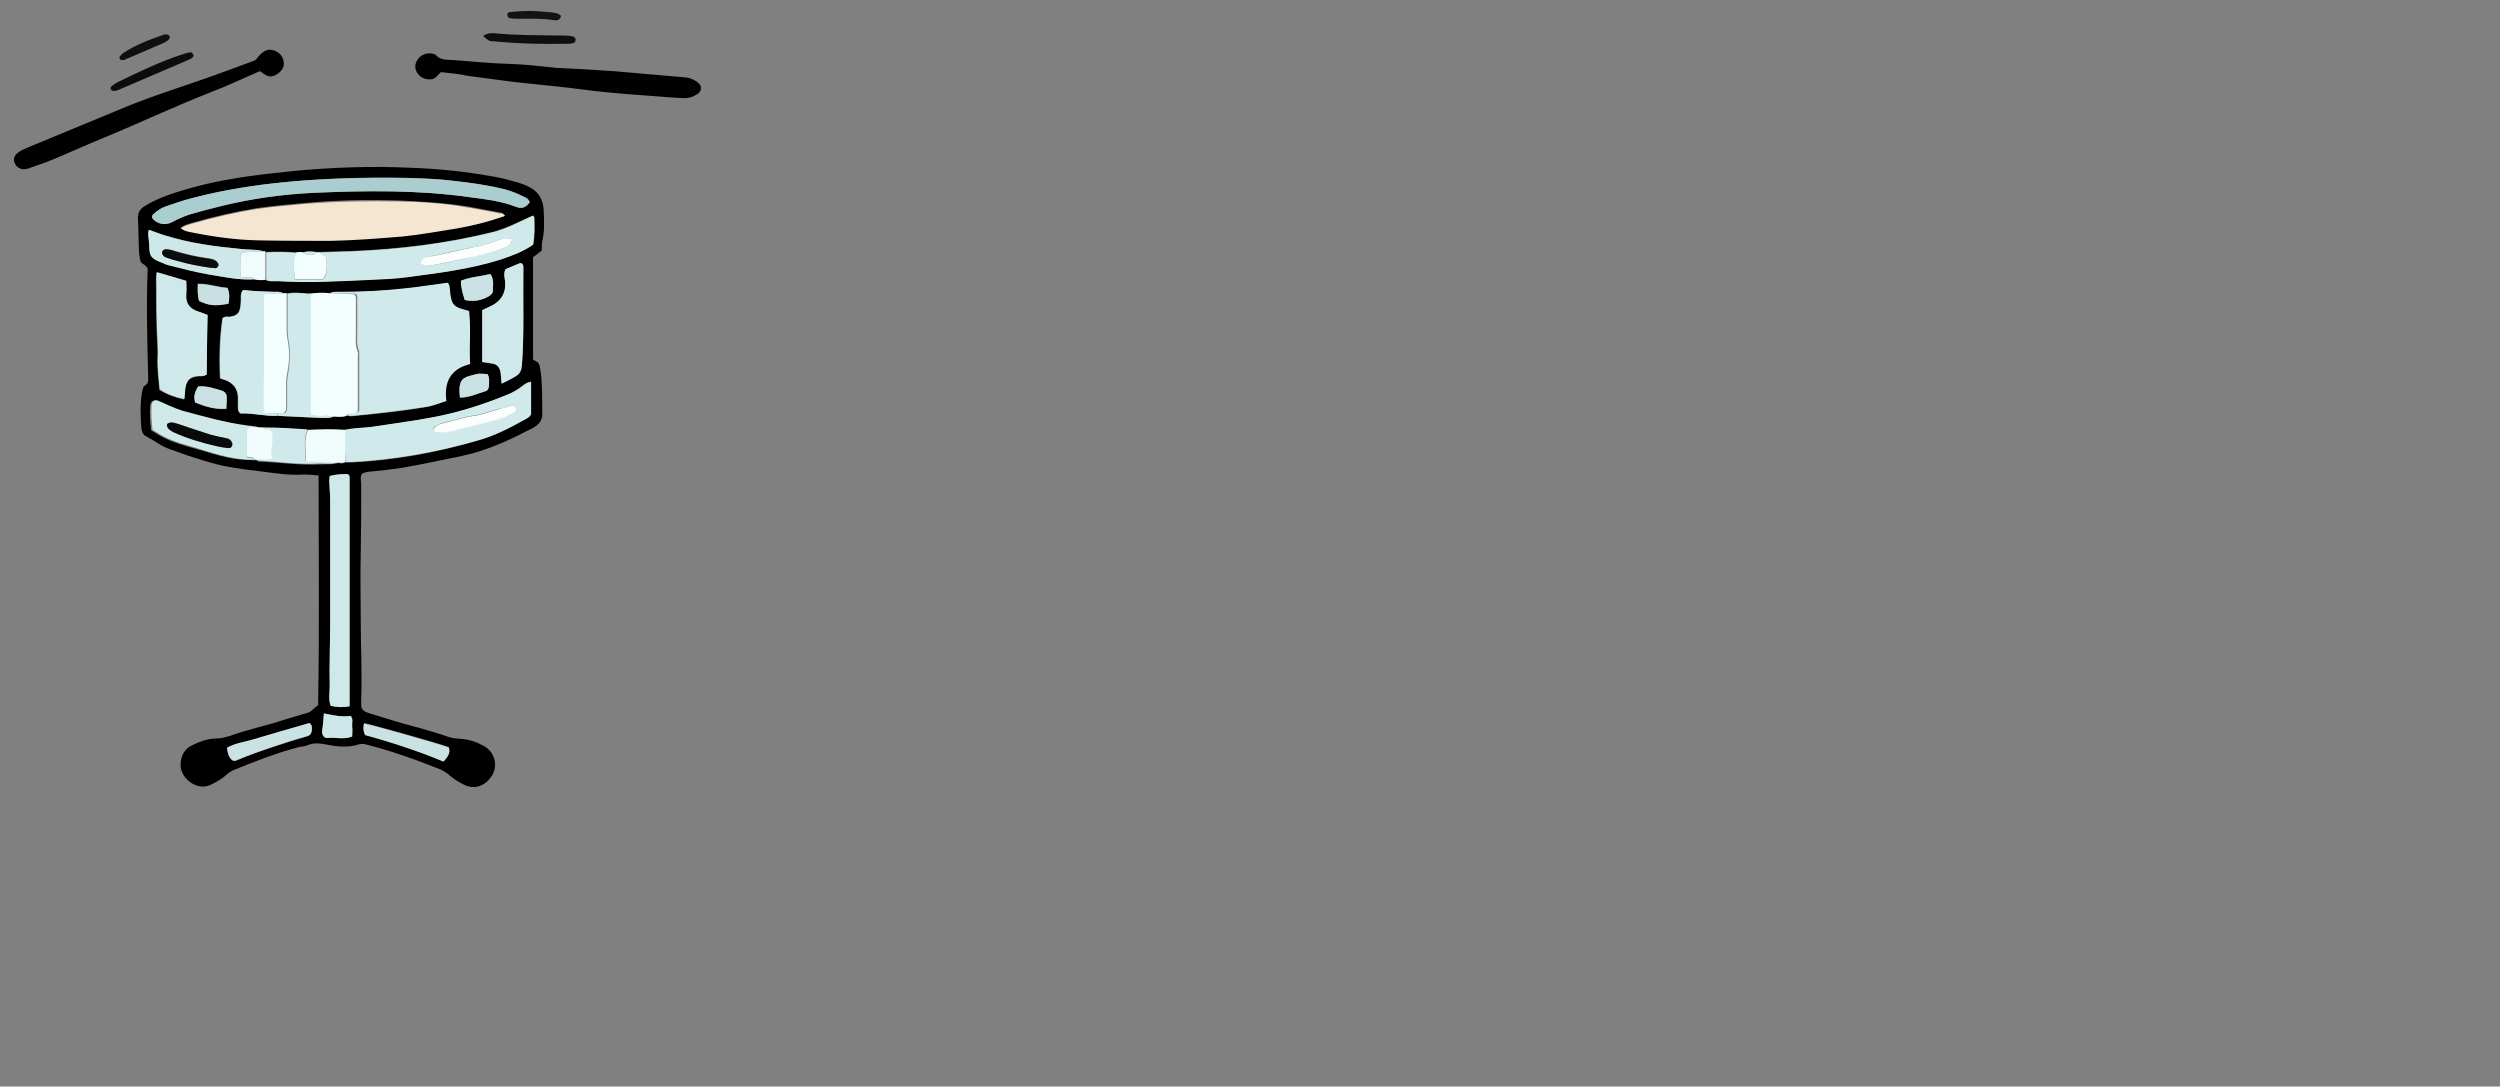 <svg xmlns="http://www.w3.org/2000/svg" xmlns:xlink="http://www.w3.org/1999/xlink" width="260" height="113" version="1.1" viewBox="-1 -1 260 113"><rect x="-1" y="-1" width="260" height="113" fill="#808080" stroke="none"/><g id="Group" transform="matrix(1, 0, 0, 1, -4, -3)"><path id="Shape" fill="#010001" stroke="none" stroke-width="1" d="M 19.032 56.350 C 19.183 48.400 19.083 40.450 19.083 32.450 C 18.529 32.400 18.076 32.350 17.622 32.350 C 16.162 32.450 14.752 32.250 13.292 32.050 C 12.034 31.900 10.724 31.750 9.466 31.500 C 8.106 31.250 6.848 30.800 5.538 30.400 C 4.934 30.200 4.330 29.950 3.726 29.750 C 2.769 29.450 1.964 28.800 1.108 28.350 C 0.806 28.200 0.705 27.850 0.655 27.550 C 0.554 26.250 0.503 24.900 0.755 23.600 C 0.806 23.400 0.856 23.200 1.007 23.100 C 1.410 22.900 1.359 22.550 1.359 22.150 C 1.259 18.400 1.158 14.650 1.309 10.950 C 1.158 10.500 0.655 10.500 0.554 10.150 C 0.453 9.800 0.453 9.450 0.403 9.100 C 0.352 8 0.352 6.850 0.302 5.750 C 0.252 5.100 0.554 4.700 1.057 4.400 C 2.014 3.800 3.071 3.400 4.129 3.050 C 6.294 2.350 8.459 1.850 10.674 1.500 C 12.537 1.200 14.400 1 16.313 0.800 C 20.442 0.400 24.571 0.250 28.699 0.450 C 31.569 0.550 34.389 0.850 37.208 1.350 C 38.115 1.500 39.021 1.750 39.877 2 C 40.179 2.100 40.481 2.200 40.783 2.350 C 41.941 2.850 42.495 3.800 42.495 5 C 42.545 6.050 42.596 7.050 42.344 8.100 C 42.294 8.400 42.294 8.750 42.294 9.050 C 41.992 9.300 41.740 9.500 41.387 9.750 C 41.387 13.200 41.387 16.650 41.387 20.350 C 41.438 20.550 41.941 20.550 42.042 20.950 C 42.143 21.350 42.193 21.750 42.243 22.150 C 42.344 23.450 42.344 24.800 42.344 26.100 C 42.344 26.650 42.092 27 41.690 27.300 C 41.538 27.400 41.438 27.500 41.287 27.550 C 39.273 28.600 37.259 29.550 35.094 30.150 C 34.338 30.350 33.634 30.500 32.878 30.650 C 31.166 31 29.505 31.350 27.793 31.650 C 26.836 31.800 25.880 31.900 24.923 32 C 24.470 32.050 24.017 32.050 23.614 32.250 C 23.362 32.600 23.513 33 23.513 33.400 C 23.513 35.900 23.513 38.350 23.463 40.800 C 23.413 42.900 23.463 45 23.463 47.100 C 23.463 50 23.614 52.950 23.513 55.850 C 23.513 56.150 23.513 56.400 23.564 56.650 C 23.765 57 24.017 57.050 24.269 57.150 C 26.031 57.700 27.793 58.250 29.555 58.700 C 30.613 59 31.620 59.300 32.627 59.650 C 33.080 59.800 33.483 59.800 33.936 59.850 C 34.792 59.900 35.597 60.200 36.302 60.600 C 37.359 61.200 37.712 62.450 37.208 63.500 C 36.554 64.700 35.345 65.200 34.187 64.600 C 33.684 64.350 33.180 64.050 32.778 63.700 C 32.425 63.350 32.022 63.150 31.569 62.950 C 29.052 61.950 26.534 61.050 23.916 60.400 C 23.715 60.350 23.564 60.350 23.312 60.400 C 22.154 60.800 20.945 60.650 19.737 60.400 C 19.183 60.300 18.629 60.250 18.076 60.450 C 17.723 60.600 17.371 60.650 17.018 60.700 C 14.702 61.300 12.436 62.200 10.221 63.100 C 9.969 63.200 9.768 63.350 9.516 63.550 C 9.063 64 8.509 64.300 7.905 64.600 C 6.445 65.350 4.632 63.900 4.733 62.450 C 4.783 61.550 5.136 60.850 6.042 60.450 C 6.797 60.100 7.603 59.800 8.459 59.800 C 9.013 59.800 9.466 59.650 9.969 59.500 C 11.731 58.850 13.594 58.500 15.357 57.900 C 16.213 57.650 17.069 57.400 17.874 57.150 C 18.428 57 18.629 56.550 19.032 56.350 Z M 17.471 9.250 C 17.220 9.200 16.968 9.200 16.766 9.250 C 15.709 9.150 14.652 9.150 13.645 9.200 C 13.594 9.150 13.544 9.150 13.494 9.150 C 12.738 8.950 11.933 9 11.127 8.900 C 8.459 8.650 5.790 8.300 3.222 7.500 C 2.669 7.350 2.064 7.100 1.510 6.900 C 1.359 7.450 1.561 7.950 1.561 8.450 C 1.561 9.600 1.611 9.900 3.071 10.400 C 3.273 10.450 3.474 10.550 3.625 10.600 C 4.985 10.950 6.344 11.300 7.754 11.550 C 9.315 11.800 10.876 12.150 12.487 12.050 C 12.890 12.150 13.292 12.150 13.695 12.100 C 14.098 12.250 14.501 12.200 14.903 12.200 C 18.176 12.400 21.499 12.200 24.772 12.050 C 25.930 12 27.088 11.950 28.246 11.800 C 31.569 11.400 34.842 11 38.064 9.950 C 39.273 9.550 40.380 9.150 41.438 8.400 C 41.589 7.450 41.589 6.500 41.538 5.550 C 41.538 5.500 41.438 5.450 41.387 5.400 C 40.028 6 38.719 6.700 37.259 7.100 C 32.425 8.300 27.491 8.900 22.506 9.100 C 21.399 9.150 20.341 9.150 19.234 9.200 C 19.133 9.200 19.083 9.200 18.982 9.200 C 18.428 9.150 17.975 9.100 17.471 9.250 Z M 12.587 30.850 C 12.688 30.900 12.789 31 12.890 31 C 15.004 31.100 17.119 31.400 19.234 31.300 C 19.888 31.250 20.492 31.350 21.147 31.150 C 21.348 31.200 21.600 31.250 21.801 31.100 C 22.003 31.100 22.204 31.100 22.406 31.100 C 26.887 30.900 31.267 30.100 35.547 28.850 C 37.359 28.350 38.971 27.500 40.582 26.600 C 40.783 26.500 40.985 26.350 41.085 26.150 C 41.085 25.050 41.085 23.900 41.085 22.750 C 40.683 22.800 40.431 23 40.179 23.200 C 39.726 23.550 39.222 23.850 38.719 24.050 C 36.755 24.900 34.741 25.550 32.677 26.050 C 30.411 26.600 28.095 26.900 25.779 27.250 C 25.124 27.350 24.520 27.450 23.866 27.500 C 23.161 27.550 22.406 27.600 21.701 27.750 C 20.392 27.650 19.133 27.700 17.824 27.750 C 16.313 27.600 14.752 27.500 13.242 27.550 C 12.940 27.550 12.638 27.500 12.336 27.500 C 12.084 27.300 11.832 27.350 11.530 27.300 C 9.214 27 6.999 26.400 4.733 25.750 C 3.877 25.500 3.122 25.100 2.316 24.750 C 1.863 24.550 1.611 24.750 1.561 25.200 C 1.510 26.050 1.561 26.850 1.662 27.750 C 1.964 27.950 2.266 28.100 2.568 28.300 C 3.877 29.050 5.337 29.400 6.747 29.800 C 8.559 30.350 10.372 30.900 12.235 30.850 L 12.336 30.900 L 12.587 30.850 Z M 15.759 13.500 C 15.608 13.500 15.457 13.500 15.357 13.500 C 15.055 13.300 14.752 13.350 14.400 13.350 C 13.343 13.300 12.235 13.300 11.228 13.150 C 11.027 13.350 11.027 13.550 10.976 13.750 C 10.976 14.100 10.976 14.450 10.926 14.850 C 10.825 15.600 10.523 15.850 9.768 15.950 C 9.516 15.950 9.264 15.900 9.063 16.100 C 8.761 18.150 8.710 20.250 8.811 22.350 C 9.063 22.450 9.264 22.500 9.415 22.550 C 10.221 22.850 10.624 23.450 10.674 24.300 C 10.674 24.600 10.674 24.950 10.674 25.250 C 10.674 25.500 10.624 25.750 10.926 26 C 12.134 25.900 13.443 26.300 14.752 26.250 C 16.162 26.300 17.572 26.400 18.931 26.450 C 19.485 26.450 20.039 26.550 20.593 26.300 C 21.046 26.350 21.550 26.400 22.003 26.250 C 22.154 26.250 22.305 26.300 22.456 26.300 C 25.074 26.050 27.642 25.800 30.210 25.350 C 30.915 25.250 31.569 24.950 32.274 24.750 C 32.073 22.800 32.727 21.400 34.741 20.900 C 34.641 19.050 34.842 17.250 34.641 15.400 C 34.439 15.350 34.288 15.300 34.137 15.250 C 33.029 14.950 32.828 14.700 32.677 13.550 C 32.627 13.200 32.677 12.750 32.425 12.450 C 30.864 12.650 29.354 12.900 27.843 13.050 C 25.527 13.300 23.211 13.400 20.895 13.400 C 20.643 13.400 20.392 13.350 20.190 13.550 C 19.485 13.450 18.780 13.500 18.076 13.600 C 17.371 13.450 16.565 13.350 15.759 13.500 Z M 38.467 5.450 C 38.316 5.150 38.115 5.150 37.964 5.100 C 36.906 4.900 35.849 4.700 34.741 4.500 C 32.324 4.100 29.857 3.950 27.441 3.850 C 24.218 3.750 20.996 3.800 17.773 4.100 C 16.062 4.250 14.350 4.400 12.638 4.650 C 10.473 5 8.308 5.500 6.193 6.100 C 5.740 6.250 5.236 6.300 4.783 6.650 C 4.884 6.700 4.934 6.800 5.035 6.800 C 5.236 6.850 5.387 6.950 5.589 7 C 8.006 7.500 10.422 7.850 12.890 7.900 C 15.407 7.950 17.874 8 20.392 7.950 C 22.909 7.950 25.376 7.750 27.843 7.500 C 29.757 7.350 31.670 6.950 33.583 6.650 C 35.194 6.500 36.806 6.050 38.467 5.450 Z M 41.035 4.050 C 40.934 3.700 40.733 3.600 40.531 3.500 C 39.877 3.150 39.222 2.900 38.517 2.700 C 36.705 2.250 34.892 2 33.080 1.800 C 31.469 1.600 29.807 1.550 28.145 1.500 C 23.614 1.400 19.083 1.550 14.551 2.050 C 11.379 2.400 8.257 2.950 5.236 3.800 C 4.582 4 3.927 4.200 3.273 4.450 C 2.769 4.600 2.316 4.900 1.964 5.250 C 1.813 5.400 1.762 5.600 1.913 5.800 C 2.467 6.350 3.222 6.450 3.877 6.100 C 4.531 5.750 5.186 5.450 5.891 5.250 C 6.898 4.950 7.905 4.700 8.912 4.450 C 12.134 3.650 15.407 3.200 18.680 3.050 C 24.067 2.850 29.455 2.750 34.792 3.500 C 36.403 3.750 38.064 3.900 39.625 4.500 C 40.179 4.750 40.632 4.600 41.035 4.050 Z M 7.452 21.950 C 7.452 19.950 7.452 17.900 7.502 15.800 C 7.150 15.650 6.848 15.550 6.545 15.450 C 5.639 15.150 5.186 14.550 5.287 13.550 C 5.337 13.150 5.287 12.700 5.287 12.250 C 4.229 11.950 3.273 11.650 2.215 11.350 C 2.215 11.650 2.165 11.850 2.165 12.050 C 2.165 13.550 2.165 15.100 2.215 16.600 C 2.215 17.800 2.366 19 2.316 20.200 C 2.266 21.300 2.417 22.400 2.517 23.550 C 3.323 24.050 4.129 24.350 5.085 24.550 C 5.136 24.100 5.136 23.750 5.186 23.400 C 5.337 22.550 5.690 22.250 6.545 22.150 C 6.848 22.100 7.049 22.200 7.452 21.950 Z M 22.305 56.450 C 22.305 48.400 22.305 40.500 22.305 32.550 C 22.305 32.500 22.255 32.500 22.255 32.450 C 22.255 32.400 22.204 32.400 22.103 32.300 C 21.499 32.300 20.895 32.300 20.241 32.500 C 20.241 32.650 20.190 32.850 20.190 33 C 20.241 33.850 20.291 34.650 20.291 35.500 C 20.291 39.550 20.291 43.550 20.291 47.600 C 20.291 49.850 20.190 52.150 20.241 54.400 C 20.241 55.050 20.090 55.750 20.341 56.400 C 20.945 56.550 21.550 56.600 22.305 56.450 Z M 38.115 22.900 C 38.719 22.600 39.172 22.400 39.625 22.100 C 40.028 21.850 40.179 21.550 40.229 21 C 40.481 17.600 40.330 14.250 40.380 10.850 C 40.380 10.650 40.380 10.450 40.078 10.350 C 39.575 10.550 39.021 10.800 38.517 11 C 38.316 11.400 38.417 11.800 38.467 12.150 C 38.669 13.500 38.064 14.400 36.856 14.900 C 36.604 15 36.352 15.150 36.101 15.250 C 36.101 17.050 36.101 18.850 36.101 20.650 C 36.453 20.700 36.755 20.750 37.108 20.800 C 37.662 20.900 37.964 21.250 38.014 21.750 C 38.064 22.100 38.064 22.400 38.115 22.900 Z M 32.073 62.200 C 32.476 61.750 32.778 61.300 32.627 60.700 C 31.771 60.350 24.470 58.300 23.815 58.200 C 23.715 58.600 23.715 58.950 23.916 59.400 C 26.685 60.150 29.404 61.050 32.073 62.200 Z M 18.126 58.200 C 17.220 58.450 16.263 58.750 15.306 59.050 C 14.350 59.350 13.393 59.550 12.436 59.900 C 11.480 60.200 10.473 60.300 9.566 60.800 C 9.617 61.350 9.768 61.850 10.120 62.100 C 10.422 62.200 10.523 62.100 10.674 62.050 C 11.933 61.500 13.242 61.050 14.501 60.650 C 15.558 60.300 16.615 59.950 17.723 59.650 C 18.227 59.500 18.378 59.300 18.378 58.800 C 18.428 58.550 18.378 58.350 18.126 58.200 Z M 36.957 11.500 C 35.899 11.750 34.842 11.800 33.885 12.200 C 33.885 12.950 34.087 13.550 34.288 14.200 C 35.245 14.400 36 14.250 36.806 13.800 C 37.057 13.650 37.208 13.500 37.208 13.250 C 37.208 12.700 37.359 12.150 36.957 11.500 Z M 19.636 57.200 C 19.586 57.950 19.536 58.500 19.485 59.100 C 19.485 59.500 19.737 59.800 20.039 59.750 C 20.845 59.650 21.701 59.950 22.607 59.600 C 22.607 59.250 22.657 58.900 22.607 58.550 C 22.557 58.200 22.758 57.850 22.456 57.450 C 21.550 57.600 20.643 57.400 19.636 57.200 Z M 6.545 23.200 C 6.193 23.750 6.042 24.250 6.294 24.900 C 7.301 25.300 8.308 25.600 9.516 25.550 C 9.516 25.150 9.566 24.750 9.566 24.350 C 9.566 24 9.365 23.750 9.013 23.650 C 8.207 23.400 7.452 23.100 6.545 23.200 Z M 33.785 24.350 C 34.741 24.350 35.547 23.950 36.352 23.700 C 36.604 23.650 36.755 23.400 36.755 23.150 C 36.806 22.750 36.906 22.300 36.604 21.900 C 36.201 21.900 35.849 21.850 35.497 21.900 C 34.238 22.250 33.533 22.200 33.785 24.350 Z M 6.646 14.300 C 7.754 14.800 8.257 14.850 9.667 14.550 C 9.768 14.050 9.818 13.500 9.566 12.900 C 8.509 12.850 7.552 12.450 6.495 12.500 C 6.495 13.200 6.495 13.700 6.646 14.300 Z" transform="matrix(1, 0, 0, 1, 17.05, 19)"/><path id="Shape" fill="#D0E9EA" stroke="none" stroke-width="1" d="M 20.291 13.500 C 20.492 13.350 20.744 13.350 20.996 13.350 C 23.312 13.350 25.628 13.250 27.944 13 C 29.455 12.850 30.965 12.600 32.526 12.400 C 32.778 12.700 32.727 13.150 32.778 13.500 C 32.929 14.650 33.130 14.900 34.238 15.200 C 34.389 15.250 34.540 15.300 34.741 15.350 C 34.943 17.150 34.741 19 34.842 20.850 C 32.778 21.350 32.123 22.750 32.375 24.700 C 31.670 24.900 31.015 25.200 30.310 25.300 C 27.743 25.700 25.175 26 22.557 26.250 C 22.406 26.250 22.255 26.250 22.103 26.200 C 22.355 25.750 23.010 26.200 23.312 25.700 C 23.312 23.800 23.312 21.850 23.312 19.900 C 23.312 19.800 23.312 19.650 23.312 19.550 C 23.010 18.850 23.110 18.150 23.110 17.450 C 23.110 16.350 23.110 15.300 23.110 14.200 C 23.110 13.950 23.161 13.700 22.909 13.550 C 22.003 13.550 21.147 13.500 20.291 13.500 Z" transform="matrix(1, 0, 0, 1, 17.05, 19)"/><path id="Shape" fill="#F4E6D0" stroke="none" stroke-width="1" d="M 38.467 5.450 C 36.856 6 35.194 6.450 33.533 6.750 C 31.620 7.050 29.757 7.400 27.793 7.600 C 25.326 7.800 22.808 8 20.341 8.050 C 17.824 8.050 15.357 8.050 12.839 8 C 10.372 7.950 7.955 7.600 5.538 7.100 C 5.337 7.050 5.136 7 4.985 6.900 C 4.934 6.850 4.834 6.800 4.733 6.750 C 5.186 6.450 5.639 6.350 6.143 6.200 C 8.257 5.600 10.422 5.100 12.587 4.750 C 14.299 4.500 16.011 4.350 17.723 4.200 C 20.945 3.950 24.168 3.900 27.390 3.950 C 29.857 4 32.274 4.150 34.691 4.600 C 35.748 4.800 36.806 4.950 37.913 5.200 C 38.115 5.150 38.266 5.200 38.467 5.450 Z" transform="matrix(1, 0, 0, 1, 17.05, 19)"/><path id="Shape" fill="#D0E9EA" stroke="none" stroke-width="1" d="M 19.183 9.250 C 20.291 9.200 21.348 9.200 22.456 9.150 C 27.441 8.950 32.375 8.350 37.208 7.150 C 38.669 6.800 39.978 6.050 41.337 5.450 C 41.387 5.500 41.488 5.550 41.488 5.600 C 41.538 6.550 41.538 7.500 41.387 8.450 C 40.330 9.200 39.172 9.600 38.014 10 C 34.842 11 31.519 11.400 28.196 11.850 C 27.038 12 25.880 12.050 24.722 12.100 C 21.449 12.250 18.126 12.450 14.853 12.250 C 14.450 12.250 14.048 12.300 13.645 12.150 C 13.645 11.200 13.645 10.200 13.645 9.250 C 14.702 9.200 15.759 9.200 16.766 9.300 C 16.313 10.200 16.565 11.150 16.615 12.100 C 17.622 12.100 18.579 12.100 19.485 12.100 C 20.140 11.500 19.888 10.750 19.888 10.050 C 19.888 9.550 19.334 9.550 19.183 9.250 Z M 39.222 7.900 C 38.769 7.700 38.417 7.750 38.014 7.900 C 37.108 8.200 36.201 8.550 35.295 8.700 C 33.684 8.950 32.123 9.400 30.512 9.700 C 30.109 9.750 29.857 10 29.656 10.300 C 29.958 10.800 30.411 10.700 30.814 10.600 C 31.972 10.400 33.130 10.150 34.288 9.900 C 35.597 9.600 36.906 9.300 38.215 8.850 C 38.618 8.700 39.021 8.500 39.222 7.900 Z" transform="matrix(1, 0, 0, 1, 17.05, 19)"/><path id="Shape" fill="#F3FFFF" stroke="none" stroke-width="1" d="M 20.291 13.500 C 21.147 13.550 21.952 13.550 22.758 13.600 C 23.010 13.800 22.959 14.050 22.959 14.250 C 22.959 15.350 22.959 16.400 22.959 17.500 C 22.959 18.200 22.859 18.950 23.161 19.600 C 23.211 19.700 23.161 19.850 23.161 19.950 C 23.161 21.900 23.161 23.850 23.161 25.750 C 22.859 26.250 22.204 25.800 21.952 26.250 C 21.499 26.400 21.046 26.350 20.543 26.300 C 19.737 26.150 18.931 26.400 18.176 26.150 C 18.126 26 18.076 25.950 18.076 25.900 C 18.076 21.800 18.076 17.650 18.076 13.550 C 18.881 13.450 19.586 13.400 20.291 13.500 Z" transform="matrix(1, 0, 0, 1, 17.05, 19)"/><path id="Shape" fill="#D0E9EA" stroke="none" stroke-width="1" d="M 21.801 27.700 C 22.506 27.550 23.211 27.500 23.966 27.450 C 24.621 27.400 25.225 27.300 25.880 27.200 C 28.196 26.850 30.512 26.550 32.778 26 C 34.842 25.500 36.856 24.800 38.820 24 C 39.323 23.800 39.827 23.500 40.280 23.150 C 40.531 22.950 40.783 22.750 41.186 22.700 C 41.186 23.850 41.186 24.950 41.186 26.100 C 41.085 26.300 40.884 26.450 40.683 26.550 C 39.071 27.450 37.460 28.300 35.648 28.800 C 31.317 30.050 26.937 30.800 22.506 31.050 C 22.305 31.050 22.103 31.050 21.902 31.050 C 21.801 29.950 21.801 28.800 21.801 27.700 Z M 39.373 25.150 C 38.870 25.300 38.266 25.400 37.712 25.550 C 36.906 25.750 36.101 26.100 35.295 26.200 C 34.137 26.350 33.080 26.750 31.922 27 C 31.670 27.050 31.469 27.200 31.267 27.300 C 31.066 27.400 30.965 27.550 31.116 27.850 C 31.670 27.950 32.274 27.950 32.878 27.800 C 34.439 27.400 35.950 27.050 37.510 26.650 C 38.215 26.450 38.870 26.250 39.474 25.800 C 39.726 25.650 39.726 25.400 39.373 25.150 Z" transform="matrix(1, 0, 0, 1, 17.05, 19)"/><path id="Shape" fill="#AACECF" stroke="none" stroke-width="1" d="M 41.035 4.050 C 40.632 4.600 40.179 4.750 39.575 4.500 C 38.014 3.900 36.403 3.700 34.741 3.500 C 29.404 2.750 23.966 2.800 18.629 3.050 C 15.357 3.200 12.084 3.650 8.862 4.450 C 7.855 4.700 6.848 4.950 5.841 5.250 C 5.136 5.450 4.481 5.750 3.827 6.100 C 3.172 6.450 2.417 6.350 1.863 5.800 C 1.712 5.650 1.712 5.400 1.913 5.250 C 2.316 4.900 2.719 4.600 3.222 4.450 C 3.877 4.250 4.531 4 5.186 3.800 C 8.257 2.950 11.379 2.400 14.501 2.050 C 19.032 1.550 23.564 1.450 28.095 1.500 C 29.757 1.550 31.418 1.600 33.029 1.800 C 34.842 2 36.705 2.250 38.467 2.700 C 39.172 2.900 39.827 3.150 40.481 3.500 C 40.733 3.600 40.934 3.700 41.035 4.050 Z" transform="matrix(1, 0, 0, 1, 17.05, 19)"/><path id="Shape" fill="#CFE8E9" stroke="none" stroke-width="1" d="M 7.452 21.950 C 7.049 22.200 6.797 22.100 6.596 22.100 C 5.740 22.150 5.387 22.500 5.236 23.350 C 5.186 23.700 5.186 24.050 5.136 24.500 C 4.179 24.300 3.323 24 2.568 23.500 C 2.467 22.400 2.316 21.300 2.366 20.150 C 2.417 18.950 2.266 17.750 2.266 16.550 C 2.215 15.050 2.266 13.500 2.215 12 C 2.215 11.800 2.215 11.600 2.266 11.300 C 3.323 11.600 4.280 11.900 5.337 12.200 C 5.337 12.650 5.387 13.050 5.337 13.500 C 5.236 14.500 5.639 15.100 6.596 15.400 C 6.898 15.500 7.200 15.600 7.552 15.750 C 7.502 17.900 7.452 19.950 7.452 21.950 Z" transform="matrix(1, 0, 0, 1, 17.05, 19)"/><path id="Shape" fill="#CFE8E9" stroke="none" stroke-width="1" d="M 22.305 56.450 C 21.550 56.600 20.996 56.550 20.341 56.400 C 20.090 55.750 20.241 55.050 20.241 54.400 C 20.190 52.150 20.291 49.850 20.291 47.600 C 20.291 43.550 20.291 39.550 20.291 35.500 C 20.291 34.650 20.241 33.850 20.190 33 C 20.190 32.850 20.241 32.700 20.241 32.500 C 20.895 32.350 21.499 32.300 22.103 32.300 C 22.204 32.350 22.204 32.400 22.255 32.450 C 22.255 32.500 22.305 32.500 22.305 32.550 C 22.305 40.450 22.305 48.400 22.305 56.450 Z" transform="matrix(1, 0, 0, 1, 17.05, 19)"/><path id="Shape" fill="#D0E9EA" stroke="none" stroke-width="1" d="M 14.803 26.250 C 13.494 26.300 12.185 25.950 10.976 26 C 10.674 25.750 10.724 25.500 10.724 25.250 C 10.724 24.950 10.724 24.600 10.724 24.300 C 10.674 23.450 10.271 22.900 9.466 22.550 C 9.264 22.500 9.063 22.400 8.862 22.350 C 8.761 20.250 8.811 18.150 9.113 16.100 C 9.365 15.850 9.617 15.950 9.818 15.950 C 10.624 15.850 10.876 15.600 10.976 14.850 C 11.027 14.500 11.027 14.150 11.027 13.750 C 11.027 13.550 11.027 13.350 11.278 13.150 C 12.285 13.300 13.393 13.300 14.450 13.350 C 14.752 13.350 15.105 13.300 15.407 13.500 C 14.752 13.550 14.148 13.550 13.443 13.600 C 13.443 15 13.443 16.350 13.443 17.700 C 13.443 19.100 13.443 20.500 13.443 21.900 C 13.443 23.250 13.343 24.600 13.494 25.950 C 13.997 25.950 14.450 26 14.853 26 C 14.803 26.100 14.803 26.150 14.803 26.250 Z" transform="matrix(1, 0, 0, 1, 17.05, 19)"/><path id="Shape" fill="#CFE8E9" stroke="none" stroke-width="1" d="M 38.115 22.900 C 38.064 22.400 38.064 22.100 38.014 21.750 C 37.913 21.200 37.662 20.850 37.108 20.800 C 36.806 20.750 36.503 20.700 36.101 20.650 C 36.101 18.850 36.101 17.050 36.101 15.250 C 36.352 15.150 36.604 15 36.856 14.900 C 38.064 14.350 38.618 13.450 38.467 12.150 C 38.417 11.800 38.316 11.450 38.517 11 C 39.021 10.800 39.524 10.550 40.078 10.350 C 40.380 10.450 40.380 10.650 40.380 10.850 C 40.330 14.250 40.481 17.600 40.229 21 C 40.179 21.500 40.028 21.850 39.625 22.100 C 39.172 22.400 38.719 22.600 38.115 22.900 Z" transform="matrix(1, 0, 0, 1, 17.05, 19)"/><path id="Shape" fill="#F3FFFF" stroke="none" stroke-width="1" d="M 14.803 26 C 14.350 26 13.947 25.950 13.443 25.950 C 13.292 24.550 13.393 23.200 13.393 21.900 C 13.393 20.500 13.393 19.100 13.393 17.700 C 13.393 16.350 13.393 15 13.393 13.600 C 14.098 13.550 14.752 13.500 15.357 13.500 C 15.508 13.500 15.659 13.500 15.759 13.500 C 15.759 14.750 15.759 16.050 15.759 17.300 C 15.759 17.650 15.810 18 15.860 18.350 C 16.062 19.400 16.062 20.500 15.860 21.550 C 15.810 21.950 15.709 22.300 15.709 22.700 C 15.709 23.550 15.709 24.350 15.709 25.200 C 15.709 25.450 15.759 25.700 15.508 25.900 C 15.357 26 15.105 26 14.803 26 Z" transform="matrix(1, 0, 0, 1, 17.05, 19)"/><path id="Shape" fill="#D0E9EA" stroke="none" stroke-width="1" d="M 14.803 26 C 15.055 26 15.357 25.950 15.608 25.950 C 15.860 25.700 15.810 25.450 15.810 25.250 C 15.810 24.400 15.810 23.600 15.810 22.750 C 15.810 22.350 15.910 21.950 15.961 21.600 C 16.112 20.550 16.162 19.450 15.961 18.400 C 15.910 18.050 15.860 17.700 15.860 17.350 C 15.860 16.100 15.860 14.800 15.860 13.550 C 16.666 13.400 17.471 13.500 18.277 13.550 C 18.277 17.650 18.277 21.800 18.277 25.900 C 18.277 25.950 18.327 26.050 18.378 26.150 C 19.133 26.350 19.938 26.150 20.744 26.300 C 20.190 26.550 19.636 26.450 19.083 26.450 C 17.673 26.400 16.263 26.300 14.903 26.250 C 14.803 26.150 14.803 26.100 14.803 26 Z" transform="matrix(1, 0, 0, 1, 17.05, 19)"/><path id="Shape" fill="#CFE8E8" stroke="none" stroke-width="1" d="M 12.386 30.800 C 10.473 30.850 8.660 30.300 6.898 29.750 C 5.488 29.300 4.028 29 2.719 28.250 C 2.417 28.050 2.115 27.900 1.813 27.700 C 1.712 26.800 1.662 26 1.712 25.150 C 1.762 24.700 2.014 24.500 2.467 24.700 C 3.273 25.050 4.078 25.450 4.884 25.700 C 7.099 26.300 9.365 26.950 11.681 27.250 C 11.933 27.300 12.235 27.250 12.487 27.450 C 12.235 27.550 11.933 27.400 11.631 27.850 C 11.631 28.650 11.631 29.600 11.631 30.550 C 11.782 30.700 12.235 30.400 12.386 30.800 Z M 3.323 27.100 C 3.273 27.600 3.676 27.750 4.028 27.950 C 5.438 28.600 6.948 29.050 8.509 29.400 C 8.912 29.500 9.315 29.550 9.717 29.600 C 10.020 29.650 10.221 29.350 10.120 29.050 C 10.020 28.800 9.869 28.650 9.617 28.600 C 9.013 28.500 8.408 28.400 7.855 28.200 C 6.747 27.850 5.639 27.500 4.531 27.100 C 4.078 26.950 3.726 26.800 3.323 27.100 Z" transform="matrix(1, 0, 0, 1, 17.05, 19)"/><path id="Shape" fill="#CEE7E8" stroke="none" stroke-width="1" d="M 12.386 12.050 C 10.775 12.150 9.214 11.800 7.653 11.550 C 6.243 11.300 4.884 10.950 3.524 10.600 C 3.323 10.550 3.122 10.500 2.971 10.400 C 1.561 9.900 1.460 9.600 1.460 8.450 C 1.460 7.950 1.259 7.450 1.410 6.900 C 2.014 7.100 2.568 7.350 3.122 7.500 C 5.690 8.300 8.358 8.650 11.027 8.900 C 11.832 9 12.638 8.900 13.393 9.150 C 12.789 9.150 12.185 9.200 11.631 9.200 C 11.379 9.200 11.127 9.150 10.976 9.450 C 10.926 10.200 10.926 10.950 10.976 11.800 C 11.379 11.850 11.681 11.850 11.983 11.850 C 12.185 11.850 12.285 11.900 12.386 12.050 Z M 7.855 10.850 C 8.157 10.850 8.257 10.900 8.308 10.850 C 8.459 10.850 8.610 10.750 8.660 10.600 C 8.710 10.400 8.610 10.300 8.509 10.200 C 8.257 9.950 7.955 9.900 7.653 9.850 C 6.445 9.700 5.236 9.400 4.028 9.050 C 3.827 9 3.625 8.950 3.424 8.900 C 3.172 8.850 2.920 8.900 2.820 9.150 C 2.719 9.350 2.920 9.650 3.273 9.750 C 3.625 9.900 4.028 10 4.431 10.100 C 5.639 10.500 6.848 10.700 7.855 10.850 Z" transform="matrix(1, 0, 0, 1, 17.05, 19)"/><path id="Shape" fill="#D0E9EA" stroke="none" stroke-width="1" d="M 13.343 27.450 C 14.853 27.450 16.414 27.550 17.924 27.650 C 17.471 28.700 17.723 29.800 17.723 30.950 C 18.931 31 20.039 31 21.097 31.050 C 20.492 31.300 19.838 31.200 19.183 31.200 C 17.069 31.350 14.954 31 12.839 30.900 C 12.738 30.900 12.638 30.800 12.537 30.750 C 13.091 30.650 13.645 30.800 14.249 30.600 C 13.947 29.650 14.450 28.650 14.199 27.800 C 13.947 27.600 13.544 27.850 13.343 27.450 Z" transform="matrix(1, 0, 0, 1, 17.05, 19)"/><path id="Shape" fill="#F0FCFC" stroke="none" stroke-width="1" d="M 21.147 31.100 C 20.039 31.050 18.931 31.050 17.773 31 C 17.773 29.850 17.522 28.750 17.975 27.700 C 19.284 27.650 20.543 27.600 21.852 27.700 C 21.852 28.800 21.852 29.950 21.852 31.050 C 21.600 31.150 21.399 31.150 21.147 31.100 Z" transform="matrix(1, 0, 0, 1, 17.05, 19)"/><path id="Shape" fill="#CAE2E3" stroke="none" stroke-width="1" d="M 32.073 62.200 C 29.404 61.100 26.635 60.200 23.916 59.450 C 23.715 59 23.715 58.650 23.815 58.250 C 24.470 58.350 31.771 60.400 32.627 60.750 C 32.828 61.300 32.526 61.700 32.073 62.200 Z" transform="matrix(1, 0, 0, 1, 17.05, 19)"/><path id="Shape" fill="#CAE2E3" stroke="none" stroke-width="1" d="M 18.126 58.200 C 18.378 58.350 18.378 58.600 18.378 58.750 C 18.378 59.300 18.227 59.500 17.723 59.600 C 16.615 59.900 15.558 60.250 14.501 60.600 C 13.192 61.050 11.933 61.500 10.674 62 C 10.523 62.050 10.422 62.200 10.120 62.050 C 9.768 61.800 9.617 61.300 9.566 60.750 C 10.473 60.250 11.480 60.150 12.436 59.850 C 13.393 59.550 14.350 59.300 15.306 59 C 16.263 58.750 17.220 58.450 18.126 58.200 Z" transform="matrix(1, 0, 0, 1, 17.05, 19)"/><path id="Shape" fill="#F3FFFF" stroke="none" stroke-width="1" d="M 19.183 9.250 C 19.385 9.550 19.888 9.550 19.888 10 C 19.888 10.700 20.090 11.450 19.485 12.050 C 18.579 12.050 17.622 12.050 16.615 12.050 C 16.565 11.100 16.313 10.150 16.766 9.250 C 17.018 9.200 17.270 9.200 17.471 9.250 C 17.975 9.600 18.428 9.600 18.931 9.250 C 18.982 9.250 19.083 9.250 19.183 9.250 Z" transform="matrix(1, 0, 0, 1, 17.05, 19)"/><path id="Shape" fill="#F1FDFD" stroke="none" stroke-width="1" d="M 13.343 27.450 C 13.544 27.800 13.947 27.550 14.249 27.850 C 14.501 28.750 13.997 29.700 14.299 30.650 C 13.695 30.900 13.091 30.700 12.587 30.800 L 12.487 30.800 L 12.386 30.750 C 12.235 30.350 11.782 30.650 11.631 30.450 C 11.631 29.450 11.631 28.550 11.631 27.750 C 11.883 27.350 12.235 27.450 12.487 27.350 C 12.789 27.450 13.041 27.450 13.343 27.450 Z" transform="matrix(1, 0, 0, 1, 17.05, 19)"/><path id="Shape" fill="#CAE2E3" stroke="none" stroke-width="1" d="M 36.957 11.500 C 37.359 12.100 37.208 12.700 37.208 13.250 C 37.208 13.500 37.007 13.650 36.806 13.800 C 36.050 14.250 35.245 14.400 34.288 14.200 C 34.087 13.600 33.885 12.950 33.885 12.200 C 34.842 11.800 35.899 11.750 36.957 11.500 Z" transform="matrix(1, 0, 0, 1, 17.05, 19)"/><path id="Shape" fill="#F0FCFC" stroke="none" stroke-width="1" d="M 12.386 12.050 C 12.285 11.900 12.185 11.850 11.983 11.850 C 11.681 11.850 11.379 11.800 10.976 11.800 C 10.926 11 10.926 10.200 10.976 9.450 C 11.178 9.150 11.429 9.250 11.631 9.200 C 12.235 9.200 12.839 9.150 13.393 9.150 C 13.443 9.100 13.494 9.100 13.544 9.200 C 13.544 10.150 13.544 11.150 13.544 12.100 C 13.192 12.150 12.789 12.150 12.386 12.050 Z" transform="matrix(1, 0, 0, 1, 17.05, 19)"/><path id="Shape" fill="#CEE7E8" stroke="none" stroke-width="1" d="M 19.636 57.200 C 20.643 57.400 21.550 57.600 22.406 57.450 C 22.708 57.850 22.506 58.250 22.557 58.550 C 22.607 58.900 22.557 59.250 22.557 59.600 C 21.650 59.950 20.845 59.650 19.989 59.750 C 19.687 59.800 19.435 59.450 19.435 59.100 C 19.536 58.500 19.586 57.950 19.636 57.200 Z" transform="matrix(1, 0, 0, 1, 17.05, 19)"/><path id="Shape" fill="#C9E1E2" stroke="none" stroke-width="1" d="M 6.545 23.200 C 7.452 23.100 8.207 23.400 8.962 23.600 C 9.315 23.700 9.516 23.950 9.516 24.300 C 9.516 24.700 9.516 25.100 9.466 25.500 C 8.257 25.600 7.250 25.250 6.243 24.850 C 6.042 24.250 6.243 23.750 6.545 23.200 Z" transform="matrix(1, 0, 0, 1, 17.05, 19)"/><path id="Shape" fill="#C9E1E2" stroke="none" stroke-width="1" d="M 33.785 24.350 C 33.533 22.200 34.238 22.250 35.547 21.900 C 35.899 21.800 36.252 21.900 36.655 21.900 C 36.906 22.300 36.806 22.750 36.806 23.150 C 36.806 23.400 36.655 23.650 36.403 23.700 C 35.547 23.950 34.741 24.350 33.785 24.350 Z" transform="matrix(1, 0, 0, 1, 17.05, 19)"/><path id="Shape" fill="#C8E0E1" stroke="none" stroke-width="1" d="M 6.646 14.300 C 6.495 13.700 6.495 13.150 6.545 12.550 C 7.603 12.500 8.559 12.900 9.617 12.950 C 9.869 13.550 9.818 14.050 9.717 14.600 C 8.257 14.850 7.754 14.800 6.646 14.300 Z" transform="matrix(1, 0, 0, 1, 17.05, 19)"/><path id="Shape" fill="#D0E9EA" stroke="none" stroke-width="1" d="M 18.931 9.250 C 18.428 9.600 17.975 9.600 17.471 9.250 C 17.975 9.100 18.428 9.150 18.931 9.250 Z" transform="matrix(1, 0, 0, 1, 17.05, 19)"/><path id="Shape" fill="#FCFEFE" stroke="none" stroke-width="1" d="M 39.222 7.900 C 39.021 8.500 38.669 8.700 38.215 8.850 C 36.957 9.300 35.648 9.650 34.288 9.900 C 33.130 10.150 31.972 10.350 30.814 10.600 C 30.411 10.650 29.908 10.800 29.656 10.300 C 29.857 9.950 30.059 9.750 30.512 9.700 C 32.123 9.450 33.684 9 35.295 8.700 C 36.252 8.550 37.108 8.200 38.014 7.900 C 38.366 7.750 38.769 7.700 39.222 7.900 Z" transform="matrix(1, 0, 0, 1, 17.05, 19)"/><path id="Shape" fill="#FCFEFD" stroke="none" stroke-width="1" d="M 39.373 25.150 C 39.726 25.400 39.726 25.650 39.474 25.850 C 38.870 26.250 38.215 26.500 37.510 26.700 C 36 27.100 34.439 27.450 32.878 27.850 C 32.274 28 31.720 28 31.116 27.900 C 31.015 27.600 31.116 27.450 31.267 27.350 C 31.469 27.200 31.670 27.100 31.922 27.050 C 33.029 26.800 34.137 26.400 35.295 26.250 C 36.101 26.150 36.906 25.800 37.712 25.600 C 38.266 25.400 38.820 25.300 39.373 25.150 Z" transform="matrix(1, 0, 0, 1, 17.05, 19)"/><path id="Shape" fill="#090A0A" stroke="none" stroke-width="1" d="M 3.323 27.100 C 3.726 26.800 4.078 27 4.481 27.100 C 5.589 27.450 6.697 27.850 7.804 28.200 C 8.358 28.350 8.962 28.450 9.566 28.600 C 9.818 28.650 9.969 28.800 10.070 29.050 C 10.171 29.350 9.969 29.650 9.667 29.600 C 9.264 29.550 8.862 29.500 8.459 29.400 C 6.948 29.050 5.438 28.600 3.978 27.950 C 3.676 27.750 3.273 27.600 3.323 27.100 Z" transform="matrix(1, 0, 0, 1, 17.05, 19)"/><path id="Shape" fill="#0B0C0D" stroke="none" stroke-width="1" d="M 7.855 10.850 C 6.848 10.700 5.639 10.500 4.431 10.150 C 4.028 10.050 3.676 9.950 3.273 9.800 C 2.920 9.700 2.769 9.400 2.820 9.200 C 2.920 8.950 3.172 8.900 3.424 8.950 C 3.625 9 3.827 9 4.028 9.100 C 5.236 9.450 6.445 9.750 7.653 9.900 C 7.955 9.950 8.308 10 8.509 10.250 C 8.610 10.350 8.710 10.500 8.660 10.650 C 8.610 10.800 8.459 10.900 8.308 10.900 C 8.257 10.900 8.157 10.850 7.855 10.850 Z" transform="matrix(1, 0, 0, 1, 17.05, 19)"/></g><g id="ID0.4143331479281187" transform="matrix(1, 0, 0, 1, -204, -114)"><path id="Shape" fill="#010101" stroke="none" stroke-width="1" d="M 44.862 2.500 C 44.509 2.800 44.308 3.200 43.855 3.250 C 43.200 3.300 42.646 3.050 42.344 2.500 C 42.092 2.050 42.143 1.500 42.545 1.050 C 42.948 0.600 43.603 0.400 44.207 0.650 C 44.257 0.650 44.308 0.650 44.308 0.700 C 44.811 1.300 45.516 1.200 46.221 1.250 C 48.185 1.400 50.148 1.600 52.112 1.650 C 53.522 1.700 54.931 1.850 56.341 2 C 56.442 2 56.593 2 56.694 2.050 C 58.758 2.150 60.772 2.250 62.836 2.400 C 65.303 2.600 67.821 2.850 70.288 3.050 C 70.792 3.100 71.245 3.300 71.597 3.600 C 72.050 3.950 72 4.500 71.497 4.800 C 71.043 5.100 70.540 5.250 69.986 5.200 C 69.684 5.200 69.331 5.150 69.029 5.150 C 66.008 4.900 62.937 4.750 59.916 4.350 C 57.348 4 54.831 3.800 52.263 3.500 C 50.752 3.300 49.242 3.100 47.731 2.900 C 46.775 2.700 45.869 2.600 44.862 2.500 Z" transform="matrix(1, 0, 0, 1, 204, 118)"/><path id="Shape" fill="#0E0E0E" stroke="none" stroke-width="1" d="M 39.242 2.750 C 39.645 2.450 39.997 2.450 40.350 2.450 C 42.766 2.700 45.133 2.650 47.550 2.700 C 47.902 2.700 48.255 2.700 48.607 2.800 C 48.808 2.850 48.859 3 48.859 3.150 C 48.859 3.350 48.758 3.450 48.557 3.500 C 48.406 3.550 48.255 3.550 48.103 3.550 C 45.536 3.600 42.968 3.550 40.400 3.300 C 39.846 3.300 39.846 3.250 39.242 2.750 Z" transform="matrix(1, 0, 0, 1, 214, 114)"/><path id="Shape" fill="#131313" stroke="none" stroke-width="1" d="M 47.348 0.650 C 47.248 1.100 46.945 1.150 46.593 1.100 C 45.385 0.900 44.176 0.950 43.018 0.950 C 42.716 0.950 42.364 0.950 42.062 0.900 C 41.910 0.900 41.759 0.750 41.759 0.550 C 41.759 0.350 41.910 0.250 42.062 0.250 C 42.515 0.200 42.917 0.200 43.371 0.150 C 44.428 0.100 45.435 0.200 46.492 0.300 C 46.794 0.350 47.097 0.400 47.348 0.650 Z" transform="matrix(1, 0, 0, 1, 214, 114)"/></g><g id="ID0.6468263240531087" transform="matrix(1, 0, 0, 1, -204, -114)"><path id="Shape" fill="#010101" stroke="none" stroke-width="1" d="M 26.031 2.400 C 24.269 3.150 22.607 3.950 20.895 4.600 C 17.069 6.100 13.393 7.850 9.617 9.400 C 7.804 10.150 6.042 10.950 4.229 11.700 C 3.474 12 2.669 12.250 1.863 12.550 C 1.712 12.600 1.561 12.600 1.410 12.600 C 0.957 12.550 0.655 12.300 0.503 11.900 C 0.352 11.450 0.554 11.100 0.906 10.850 C 1.158 10.650 1.510 10.500 1.863 10.350 C 5.085 9 8.308 7.700 11.530 6.350 C 14.702 5 18.025 4 21.248 2.850 C 22.607 2.350 23.966 1.850 25.326 1.350 C 25.678 1.250 25.779 0.950 26.031 0.700 C 26.585 0.150 27.038 0.050 27.642 0.300 C 28.297 0.600 28.599 1.200 28.498 1.850 C 28.397 2.350 27.743 2.900 27.189 2.950 C 26.987 2.950 26.786 2.900 26.635 2.800 C 26.383 2.650 26.232 2.550 26.031 2.400 Z" transform="matrix(1, 0, 0, 1, 204, 118)"/><path id="Shape" fill="#0C0C0C" stroke="none" stroke-width="1" d="M 9.133 4.800 C 8.982 5.100 8.680 5.200 8.428 5.300 C 6.213 6.250 3.997 7.200 1.782 8.150 C 1.429 8.300 1.127 8.500 0.775 8.450 C 0.674 8.450 0.523 8.350 0.523 8.250 C 0.473 8.150 0.523 8 0.624 7.950 C 0.825 7.800 1.027 7.650 1.228 7.550 C 3.393 6.500 5.558 5.450 7.824 4.700 C 8.126 4.600 8.428 4.500 8.730 4.450 C 8.931 4.400 9.083 4.550 9.133 4.800 Z" transform="matrix(1, 0, 0, 1, 214, 114)"/><path id="Shape" fill="#101010" stroke="none" stroke-width="1" d="M 6.666 2.800 C 6.666 3.150 6.364 3.250 6.162 3.400 C 4.803 4 3.393 4.600 1.983 5.200 C 1.933 5.250 1.832 5.250 1.782 5.250 C 1.681 5.250 1.530 5.250 1.480 5.150 C 1.429 5.050 1.379 4.950 1.480 4.850 C 1.580 4.750 1.681 4.600 1.832 4.500 C 3.141 3.650 4.601 3.100 6.062 2.600 C 6.213 2.550 6.515 2.550 6.666 2.800 Z" transform="matrix(1, 0, 0, 1, 214, 114)"/></g></svg>